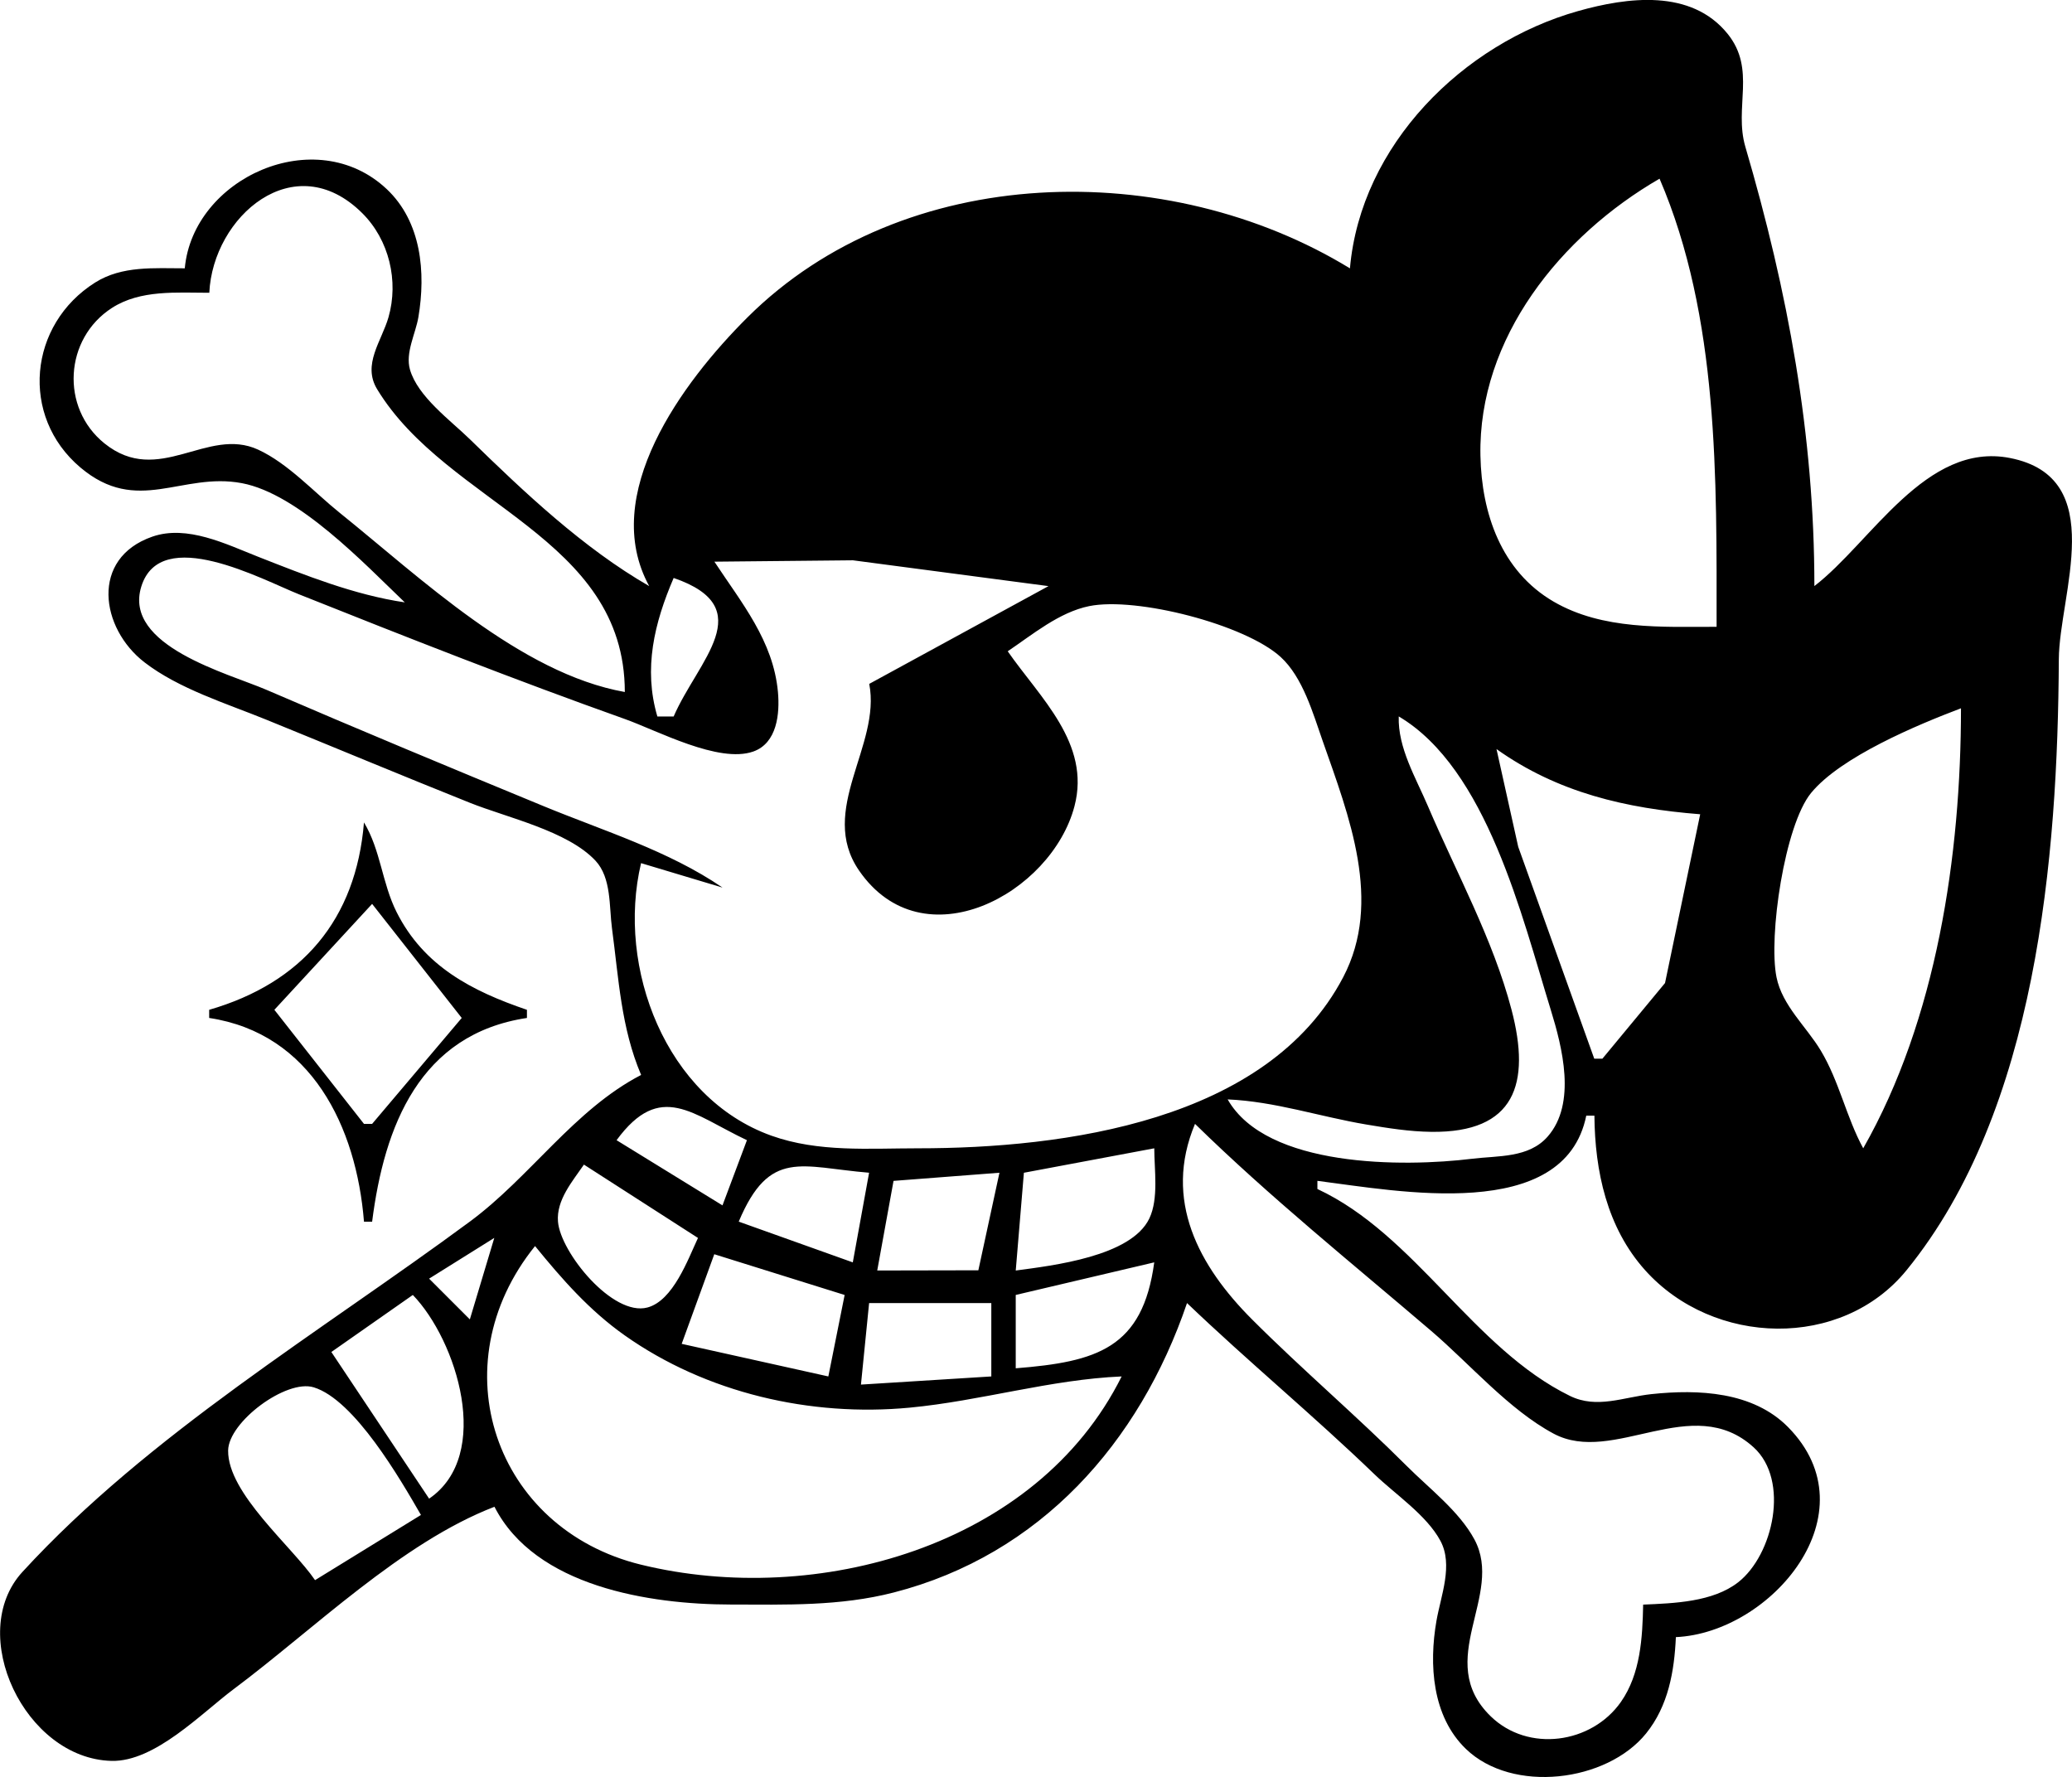 <svg xmlns="http://www.w3.org/2000/svg" viewBox="-231.46 63.013 81.62 70">
  <path d="m -178.285,73.583 c -7.147,-4.37 -17.564,-4.214 -23.738,1.939 -2.569,2.56 -5.834,6.98 -3.864,10.578 -2.591,-1.49 -4.928,-3.7 -7.061,-5.782 -0.762,-0.744 -2.057,-1.681 -2.363,-2.748 -0.19,-0.661 0.223,-1.416 0.332,-2.063 0.297,-1.763 0.121,-3.756 -1.247,-5.045 -2.804,-2.64 -7.633,-0.434 -7.955,3.12 -1.202,8e-4 -2.467,-0.109 -3.529,0.559 -2.625,1.651 -2.975,5.266 -0.584,7.286 2.247,1.898 3.987,0.172 6.36,0.618 2.232,0.42 4.829,3.175 6.419,4.696 -1.988,-0.294 -3.912,-1.064 -5.777,-1.797 -1.256,-0.494 -2.796,-1.268 -4.167,-0.792 -2.458,0.854 -2.047,3.612 -0.308,4.952 1.356,1.045 3.223,1.617 4.797,2.258 2.676,1.089 5.341,2.202 8.024,3.275 1.463,0.585 3.843,1.104 4.942,2.278 0.634,0.678 0.536,1.803 0.651,2.664 0.266,1.986 0.355,3.91 1.148,5.777 -2.635,1.367 -4.364,4.016 -6.74,5.772 -5.89,4.353 -12.655,8.377 -17.633,13.806 -2.232,2.434 0.098,7.359 3.512,7.442 1.709,0.041 3.54,-1.877 4.814,-2.829 3.144,-2.347 6.607,-5.772 10.27,-7.181 1.608,3.148 6.11,3.846 9.308,3.851 2.172,0.004 4.298,0.071 6.419,-0.474 5.765,-1.482 9.681,-5.898 11.554,-11.401 2.407,2.303 4.983,4.431 7.382,6.743 0.819,0.79 2.052,1.606 2.598,2.619 0.516,0.955 0.018,2.167 -0.154,3.155 -0.299,1.715 -0.175,3.759 1.16,5.046 1.834,1.768 5.552,1.308 7.1,-0.613 0.874,-1.084 1.11,-2.446 1.171,-3.791 3.751,-0.172 7.766,-4.878 4.42,-8.272 -1.383,-1.403 -3.537,-1.497 -5.383,-1.3 -1.097,0.117 -2.147,0.591 -3.209,0.071 -3.82,-1.87 -6.088,-6.351 -9.949,-8.151 v -0.321 c 3.165,0.4 9.727,1.678 10.591,-2.568 h 0.321 c 0.018,2.182 0.493,4.408 1.994,6.084 2.694,3.008 7.75,3.14 10.304,9.7e-4 5.131,-6.303 5.955,-16.277 5.996,-24.058 0.013,-2.559 2.01,-7.163 -1.927,-7.933 -3.309,-0.647 -5.465,3.326 -7.702,5.045 0,-5.972 -1.046,-11.598 -2.719,-17.303 -0.456,-1.554 0.437,-3.047 -0.701,-4.453 -1.438,-1.777 -3.946,-1.441 -5.888,-0.894 -4.538,1.279 -8.56,5.276 -8.987,10.133 m 12.196,-3.53 c 2.347,5.456 2.247,11.833 2.247,17.652 -2.144,0 -4.488,0.13 -6.418,-0.991 -2.066,-1.201 -2.839,-3.477 -2.885,-5.749 -0.093,-4.635 3.169,-8.666 7.056,-10.912 m -40.761,20.22 c -4.123,-0.735 -8.061,-4.513 -11.233,-7.061 -1.006,-0.808 -2.03,-1.941 -3.209,-2.485 -2.008,-0.927 -3.917,1.475 -6.055,-0.247 -1.744,-1.404 -1.58,-4.13 0.296,-5.337 1.125,-0.724 2.557,-0.596 3.834,-0.596 0.139,-2.999 3.349,-5.797 6.025,-3.136 1.061,1.054 1.442,2.675 1.034,4.099 -0.271,0.945 -1.04,1.859 -0.449,2.834 2.772,4.566 9.754,5.817 9.758,11.93 m 3.53,-5.135 5.456,-0.054 7.703,1.017 -7.061,3.851 c 0.475,2.432 -2.035,4.971 -0.404,7.348 2.517,3.666 7.59,0.914 8.49,-2.534 0.645,-2.468 -1.357,-4.266 -2.631,-6.098 0.978,-0.659 2.028,-1.539 3.209,-1.779 1.858,-0.377 6.141,0.722 7.543,2.004 0.873,0.799 1.274,2.221 1.654,3.305 1.036,2.957 2.372,6.328 0.809,9.308 -2.983,5.688 -11.018,6.74 -16.746,6.74 -1.931,0 -3.926,0.165 -5.777,-0.497 -4.163,-1.488 -6.112,-6.622 -5.135,-10.736 l 3.209,0.963 c -2.129,-1.456 -4.687,-2.233 -7.061,-3.213 -3.645,-1.504 -7.292,-3.018 -10.912,-4.58 -1.498,-0.646 -5.647,-1.724 -4.923,-4.063 0.761,-2.458 4.769,-0.271 6.207,0.302 4.25,1.695 8.527,3.379 12.838,4.913 1.284,0.457 3.701,1.761 5.062,1.282 0.94,-0.331 1.049,-1.497 0.972,-2.344 -0.183,-2.019 -1.437,-3.514 -2.503,-5.135 m -1.605,6.098 h -0.642 c -0.556,-1.884 -0.121,-3.683 0.642,-5.456 3.423,1.178 0.947,3.262 0,5.456 m 50.71,-0.321 c 0,5.776 -0.956,12.244 -3.851,17.331 -0.669,-1.229 -0.943,-2.636 -1.673,-3.851 -0.571,-0.95 -1.516,-1.766 -1.743,-2.889 -0.323,-1.601 0.318,-5.984 1.362,-7.257 1.172,-1.428 4.197,-2.688 5.905,-3.335 m -22.146,0.321 c 3.465,2.051 4.854,7.886 5.986,11.554 0.453,1.469 1.025,3.689 -0.122,4.996 -0.747,0.851 -1.953,0.747 -2.976,0.873 -2.708,0.333 -8.097,0.353 -9.629,-2.338 1.865,0.081 3.623,0.679 5.456,0.988 0.854,0.144 1.699,0.279 2.568,0.29 3.295,0.04 3.925,-1.889 3.159,-4.808 -0.73,-2.783 -2.169,-5.385 -3.295,-8.024 -0.48,-1.125 -1.187,-2.297 -1.149,-3.53 m 3.851,1.284 c 2.417,1.72 5.103,2.337 8.024,2.568 l -1.385,6.648 -2.467,2.98 h -0.321 l -2.995,-8.345 -0.856,-3.851 m -44.612,2.889 c -0.314,3.835 -2.443,6.322 -6.098,7.382 v 0.321 c 4.03,0.607 5.801,4.295 6.098,8.024 h 0.321 c 0.479,-3.77 1.876,-7.388 6.098,-8.024 v -0.321 c -2.166,-0.738 -4.062,-1.715 -5.135,-3.851 -0.574,-1.143 -0.625,-2.438 -1.284,-3.53 m 0.321,3.209 3.53,4.493 -3.53,4.172 h -0.321 l -3.53,-4.493 3.851,-4.172 m 14.764,9.308 -0.963,2.568 -4.172,-2.568 c 1.728,-2.351 2.986,-1.016 5.135,0 m 17.652,-0.642 c 2.936,2.875 6.184,5.488 9.308,8.159 1.512,1.293 3.059,3.101 4.814,4.041 2.366,1.267 5.46,-1.666 7.884,0.542 1.424,1.297 0.774,4.232 -0.612,5.315 -0.998,0.779 -2.532,0.827 -3.742,0.879 -0.027,1.3 -0.101,2.726 -0.876,3.833 -1.154,1.649 -3.655,2.004 -5.133,0.563 -2.261,-2.205 0.55,-4.757 -0.638,-6.964 -0.596,-1.108 -1.782,-2.009 -2.661,-2.889 -1.984,-1.983 -4.116,-3.794 -6.098,-5.777 -2.093,-2.094 -3.51,-4.693 -2.247,-7.703 m -1.605,0.963 c 0,0.844 0.179,1.979 -0.194,2.762 -0.715,1.502 -3.806,1.856 -5.263,2.052 l 0.321,-3.851 5.135,-0.963 m -11.233,0.963 -0.642,3.53 -4.493,-1.605 c 1.217,-2.892 2.457,-2.145 5.135,-1.926 m -6.74,2.568 c -0.395,0.845 -0.979,2.472 -1.993,2.741 -1.369,0.362 -3.423,-2.168 -3.522,-3.382 -0.07,-0.854 0.574,-1.591 1.022,-2.247 l 4.493,2.889 m 11.875,-2.568 -0.831,3.842 -3.983,0.008 0.642,-3.53 4.172,-0.321 m -19.899,2.568 -0.963,3.209 -1.605,-1.605 2.568,-1.605 m 1.605,0.321 c 1.068,1.311 2.14,2.534 3.53,3.517 3.215,2.272 7.325,3.22 11.233,2.848 2.797,-0.266 5.545,-1.109 8.345,-1.229 -3.347,6.72 -12.044,9.099 -18.936,7.414 -5.765,-1.41 -7.968,-7.847 -4.172,-12.549 m 12.196,1.926 -0.642,3.209 -5.777,-1.284 1.284,-3.53 5.135,1.605 m 12.196,-1.284 c -0.456,3.385 -2.26,3.918 -5.456,4.172 v -2.889 l 5.456,-1.284 m -29.206,1.284 c 1.73,1.789 3.158,6.304 0.642,8.024 l -3.851,-5.777 3.21,-2.247 m 22.787,0.321 v 2.889 l -5.135,0.321 0.321,-3.21 h 4.814 m -22.467,8.345 -4.172,2.568 c -0.905,-1.325 -3.445,-3.421 -3.424,-5.106 0.014,-1.127 2.288,-2.82 3.369,-2.49 1.613,0.491 3.421,3.633 4.227,5.029 z" fill="#000"/>
</svg>